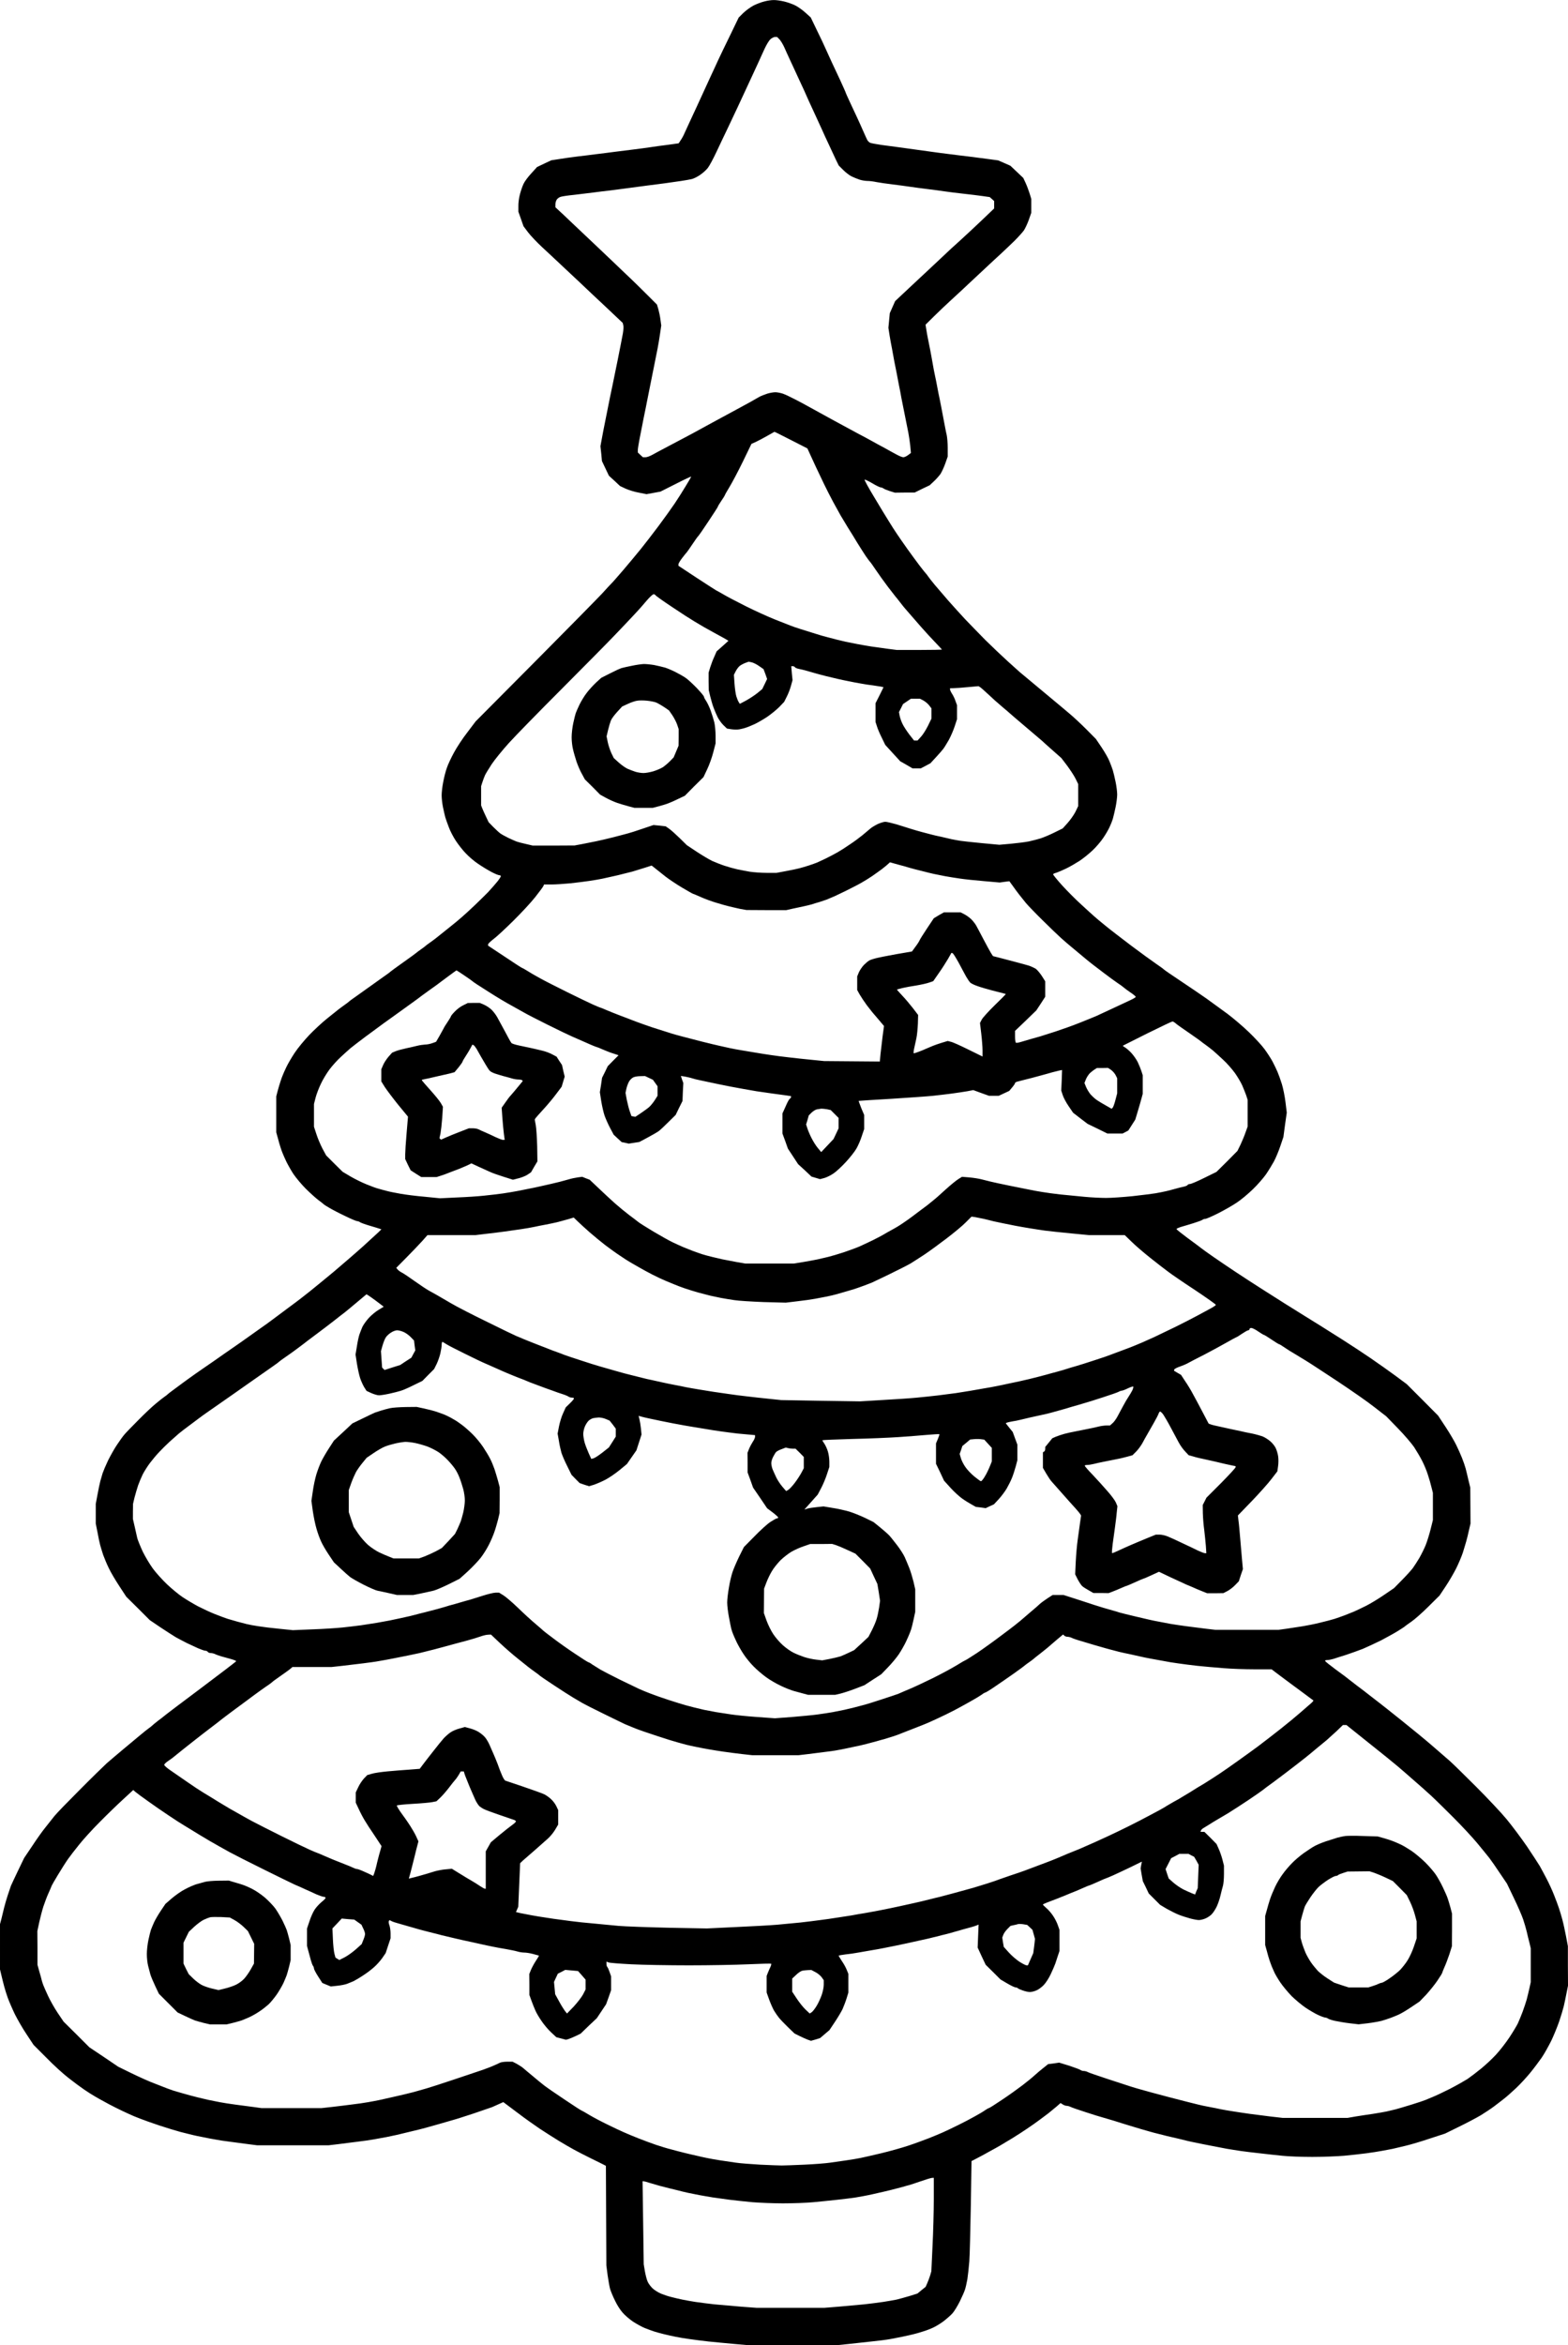 <?xml version="1.0" standalone="no"?>
<!DOCTYPE svg PUBLIC "-//W3C//DTD SVG 20010904//EN"
 "http://www.w3.org/TR/2001/REC-SVG-20010904/DTD/svg10.dtd">
<svg version="1.0" xmlns="http://www.w3.org/2000/svg"
 width="1350.901pt" height="2020.025pt" viewBox="0 0 1350.901 2020.025"
 preserveAspectRatio="xMidYMid meet">
<g transform="translate(-229.5,2279.848) scale(0.1,-0.1)"
fill="#000000" stroke="none">
<path d="M8960 22798 c-19 0 -55 -5 -80 -12 -25 -6 -67 -22 -93 -35 -26 -14
-66 -43 -88 -64 l-40 -40 -73 -151 c-41 -83 -87 -180 -104 -216 -16 -36 -44
-95 -61 -132 -17 -38 -45 -98 -62 -135 -17 -38 -45 -97 -61 -133 -17 -36 -43
-92 -58 -125 -15 -33 -36 -78 -46 -100 -9 -22 -25 -51 -35 -65 l-17 -26 -94
-13 c-51 -6 -120 -16 -153 -21 -33 -5 -100 -14 -150 -20 -49 -6 -121 -15 -160
-20 -38 -5 -106 -14 -150 -19 -44 -6 -120 -15 -170 -21 -49 -6 -119 -16 -155
-22 l-65 -10 -62 -29 -61 -29 -49 -54 c-28 -30 -58 -70 -67 -90 -10 -20 -24
-62 -32 -92 -8 -30 -14 -76 -13 -102 l0 -47 22 -62 22 -63 39 -52 c22 -29 76
-86 120 -127 45 -41 119 -111 166 -155 47 -44 119 -111 160 -150 41 -39 141
-134 223 -210 l147 -139 5 -21 c3 -12 1 -43 -4 -71 -5 -27 -25 -131 -45 -230
-20 -99 -40 -198 -45 -220 -5 -22 -14 -65 -20 -95 -6 -30 -18 -91 -27 -135 -9
-44 -20 -98 -24 -120 -5 -22 -13 -69 -20 -105 l-12 -65 7 -64 6 -64 30 -63 30
-63 48 -44 48 -45 49 -23 c27 -12 78 -28 114 -34 l65 -13 60 11 60 11 133 67
c72 37 132 65 132 62 0 -2 -21 -39 -47 -81 -25 -42 -68 -110 -95 -150 -27 -40
-90 -128 -140 -195 -50 -67 -119 -156 -152 -197 -33 -41 -101 -122 -150 -180
-50 -58 -97 -112 -106 -120 -8 -8 -42 -44 -74 -80 -33 -36 -292 -299 -576
-585 l-517 -520 -71 -94 c-40 -51 -92 -130 -116 -175 -24 -44 -52 -103 -61
-131 -10 -27 -24 -81 -31 -120 -8 -38 -14 -91 -14 -117 0 -25 5 -70 11 -100 6
-29 15 -69 20 -88 6 -19 20 -60 32 -90 11 -30 38 -82 60 -115 22 -33 60 -82
86 -108 25 -27 72 -67 105 -89 32 -22 83 -53 113 -69 30 -16 61 -29 69 -29 8
0 14 -4 14 -9 0 -4 -14 -26 -31 -47 -17 -21 -52 -61 -78 -89 -27 -27 -79 -79
-117 -115 -38 -36 -87 -81 -109 -100 -22 -20 -78 -66 -125 -103 -47 -38 -92
-74 -100 -80 -8 -7 -31 -23 -50 -37 -19 -13 -37 -27 -40 -30 -3 -3 -21 -17
-40 -30 -19 -13 -37 -27 -40 -30 -3 -3 -52 -39 -110 -80 -58 -41 -107 -77
-110 -80 -3 -4 -32 -25 -65 -48 -33 -23 -85 -60 -115 -82 -30 -22 -82 -59
-115 -82 -33 -23 -62 -44 -65 -48 -3 -3 -21 -17 -40 -30 -19 -14 -42 -30 -50
-37 -8 -6 -51 -41 -95 -76 -44 -35 -114 -100 -156 -144 -42 -44 -99 -113 -126
-154 -27 -41 -59 -96 -72 -124 -13 -27 -27 -59 -31 -70 -5 -11 -13 -33 -18
-50 -6 -16 -16 -52 -24 -80 l-13 -50 0 -155 0 -155 14 -50 c7 -27 17 -63 23
-80 5 -16 13 -39 18 -50 4 -11 18 -42 31 -70 13 -27 41 -77 62 -109 22 -32 69
-89 106 -126 36 -36 84 -79 106 -96 22 -16 42 -32 45 -35 3 -4 25 -19 50 -33
25 -15 86 -47 137 -71 51 -25 98 -45 106 -45 7 0 17 -4 22 -8 6 -5 44 -19 85
-31 41 -12 81 -24 88 -27 l13 -4 -23 -23 c-13 -12 -73 -67 -133 -122 -61 -55
-176 -154 -255 -221 -80 -66 -172 -142 -205 -168 -33 -26 -67 -53 -75 -59 -8
-7 -62 -47 -120 -90 -58 -43 -116 -87 -130 -97 -14 -11 -68 -50 -121 -87 -53
-37 -118 -84 -145 -103 -27 -19 -92 -64 -144 -100 -52 -37 -133 -93 -180 -125
-47 -32 -107 -75 -135 -95 -27 -20 -77 -56 -110 -81 -33 -24 -62 -46 -65 -50
-3 -3 -14 -12 -26 -20 -12 -8 -45 -34 -75 -59 -30 -24 -99 -89 -154 -145 -55
-55 -110 -112 -121 -126 -12 -14 -39 -52 -61 -85 -22 -32 -56 -93 -77 -135
-20 -42 -41 -92 -47 -110 -6 -19 -15 -50 -20 -69 -5 -19 -16 -71 -24 -115
l-15 -80 0 -85 0 -85 15 -75 c7 -41 18 -91 23 -110 5 -19 17 -57 26 -85 10
-27 31 -79 49 -115 17 -36 58 -105 91 -155 l59 -90 101 -100 101 -101 90 -61
c50 -33 110 -72 135 -87 25 -14 68 -36 95 -50 28 -13 71 -33 97 -45 26 -11 54
-21 62 -21 8 0 18 -4 21 -10 3 -5 15 -10 26 -10 10 0 27 -4 37 -9 9 -5 33 -13
52 -19 19 -5 56 -16 83 -23 26 -7 47 -16 47 -19 0 -3 -138 -108 -307 -235
-169 -126 -311 -234 -317 -240 -6 -5 -27 -22 -48 -37 -20 -15 -42 -34 -50 -41
-7 -7 -22 -19 -34 -27 -12 -8 -43 -34 -70 -56 -27 -23 -92 -77 -144 -120 -52
-43 -117 -99 -145 -123 -27 -25 -133 -128 -235 -231 -102 -102 -200 -203 -217
-225 -18 -22 -52 -65 -76 -96 -25 -30 -76 -102 -114 -160 l-70 -104 -53 -110
c-29 -60 -56 -119 -61 -130 -4 -11 -16 -47 -27 -80 -11 -33 -25 -82 -32 -110
-6 -27 -17 -70 -23 -95 l-12 -45 0 -195 0 -195 13 -55 c7 -30 18 -73 24 -95 6
-22 19 -65 30 -95 11 -30 38 -93 60 -139 23 -46 68 -125 102 -175 l60 -91 111
-111 c60 -62 145 -139 189 -173 43 -34 104 -79 136 -101 31 -21 73 -48 93 -59
20 -12 54 -31 75 -42 20 -12 66 -36 102 -54 36 -18 86 -42 111 -53 25 -12 70
-31 100 -42 30 -12 106 -39 169 -60 63 -21 144 -45 180 -55 36 -9 81 -20 100
-25 19 -5 62 -14 95 -20 33 -7 80 -16 105 -20 25 -5 81 -14 125 -19 44 -6 115
-15 158 -21 l78 -10 307 0 307 0 85 10 c47 6 121 15 165 21 44 5 107 14 140
20 33 6 83 15 110 20 28 6 68 14 90 19 22 5 87 21 145 35 58 13 152 39 210 56
58 17 119 34 135 39 17 4 93 29 170 54 77 26 149 51 160 55 11 5 37 17 58 26
l38 17 19 -14 c10 -7 60 -45 112 -84 51 -39 134 -98 183 -131 50 -33 124 -80
165 -105 41 -25 100 -59 131 -76 30 -17 98 -51 150 -77 52 -25 101 -50 109
-54 l15 -8 2 -429 2 -429 11 -85 c7 -47 16 -101 22 -120 6 -19 24 -63 41 -97
16 -35 45 -81 65 -103 19 -23 60 -58 91 -79 31 -20 76 -45 101 -55 25 -10 63
-24 85 -31 22 -7 60 -17 85 -23 25 -6 68 -16 95 -21 28 -6 82 -15 120 -20 39
-6 113 -15 165 -21 52 -5 151 -15 220 -21 l125 -11 379 0 378 0 107 11 c58 6
149 16 201 22 52 5 122 14 155 20 33 6 79 15 103 20 23 5 63 14 90 20 26 6 67
18 91 26 24 7 63 22 86 33 24 11 65 36 91 56 27 21 61 51 76 68 15 17 43 63
62 101 19 39 39 84 44 100 6 17 15 57 21 90 5 33 13 103 17 155 4 52 9 268 13
479 l6 385 50 26 c28 14 75 40 105 57 30 16 71 39 90 50 19 11 67 40 105 63
39 24 97 61 130 84 33 22 80 55 105 74 25 18 61 46 80 60 19 15 49 40 68 56
l34 30 19 -12 c10 -7 26 -12 34 -12 8 0 23 -4 33 -9 9 -5 69 -26 132 -46 63
-21 129 -41 145 -45 17 -5 59 -17 95 -28 36 -12 97 -30 135 -42 39 -12 85 -26
103 -31 17 -5 49 -14 70 -20 20 -6 54 -15 75 -20 20 -5 54 -13 75 -19 20 -5
60 -14 87 -20 28 -7 68 -16 90 -22 22 -5 58 -13 80 -17 22 -5 78 -16 125 -25
47 -9 108 -21 135 -26 28 -5 82 -13 120 -19 39 -5 113 -15 165 -20 52 -6 139
-16 192 -21 53 -6 170 -10 260 -10 90 0 213 5 273 10 61 6 146 15 190 21 44 6
105 15 135 21 30 5 73 14 95 18 22 5 72 17 110 26 39 9 131 36 205 61 l135 44
120 59 c66 32 151 77 188 99 37 23 89 57 115 77 26 19 65 50 87 67 22 17 69
59 104 92 35 33 89 92 120 130 32 39 76 98 99 131 23 34 59 99 82 145 22 46
53 122 69 169 16 47 33 105 39 130 6 25 16 74 23 110 l13 65 -1 170 0 170 -16
85 c-9 47 -23 112 -32 145 -9 33 -22 78 -30 100 -7 22 -26 72 -41 110 -15 39
-44 102 -64 140 -20 39 -47 88 -59 110 -13 22 -63 98 -111 170 -49 71 -128
177 -176 235 -48 58 -167 184 -263 280 -97 97 -198 196 -226 221 -27 24 -95
83 -150 130 -55 48 -172 144 -261 215 -88 71 -176 140 -194 154 -18 14 -56 43
-84 65 -28 22 -78 61 -111 85 -33 25 -65 50 -71 55 -6 6 -54 42 -107 80 -52
39 -96 73 -96 78 -1 4 9 7 21 7 12 0 35 5 52 10 17 6 65 21 107 34 41 14 107
37 145 52 37 16 109 49 159 74 49 26 115 62 145 81 30 19 57 36 60 40 3 3 27
20 54 39 27 18 93 76 146 129 l97 96 52 78 c29 43 69 112 91 155 21 42 47 104
58 137 10 33 24 78 30 100 6 22 17 65 23 95 l13 55 -1 155 -1 155 -16 65 c-8
36 -19 81 -24 100 -5 19 -19 60 -31 90 -12 30 -34 80 -49 110 -14 30 -55 100
-91 155 l-66 100 -135 136 -135 135 -101 75 c-56 41 -152 109 -215 152 -63 43
-168 112 -234 154 -66 42 -154 97 -195 123 -41 26 -106 66 -145 90 -38 24
-113 70 -165 103 -52 33 -142 90 -200 127 -58 37 -157 101 -220 143 -63 42
-151 101 -195 132 -44 30 -90 64 -103 74 -12 10 -65 49 -117 87 -51 38 -94 72
-94 76 -1 3 16 11 37 18 20 6 69 20 107 32 39 12 74 25 80 30 5 4 16 8 25 8 8
0 59 22 112 49 53 27 125 68 160 92 35 23 96 74 136 113 41 39 91 97 113 128
22 32 52 81 68 110 16 29 41 89 56 133 l27 80 14 105 15 105 -11 90 c-6 50
-20 119 -31 155 -11 36 -28 83 -37 104 -9 22 -28 61 -42 88 -14 27 -46 76 -70
109 -24 33 -85 99 -135 147 -50 48 -133 119 -185 158 -52 38 -133 97 -180 131
-47 33 -148 102 -225 153 -77 51 -142 96 -145 100 -3 4 -34 26 -69 50 -35 24
-130 93 -210 153 -80 61 -180 137 -221 171 -41 33 -85 70 -97 81 -13 11 -62
56 -110 100 -49 44 -124 120 -168 168 -44 49 -79 92 -77 95 1 4 13 10 27 13
13 4 50 20 82 35 32 15 85 46 118 67 33 22 84 63 113 91 30 28 71 76 91 106
21 30 45 72 55 94 10 21 23 53 28 70 5 17 16 63 24 101 8 39 14 88 14 110 0
22 -6 72 -14 110 -8 39 -19 84 -24 100 -5 17 -18 50 -28 75 -9 25 -40 78 -67
119 l-50 74 -81 82 c-45 45 -110 106 -146 136 -36 30 -67 56 -70 59 -3 3 -30
25 -60 50 -30 25 -57 47 -60 50 -3 3 -30 25 -60 50 -30 25 -57 47 -60 50 -3 3
-30 25 -60 50 -30 25 -57 47 -60 50 -3 3 -48 43 -100 90 -52 47 -139 130 -195
185 -55 56 -134 137 -175 180 -41 44 -106 116 -145 160 -38 45 -90 105 -115
134 -25 30 -51 63 -59 75 -8 12 -17 23 -20 26 -3 3 -27 32 -52 65 -25 33 -75
101 -110 150 -35 50 -76 108 -90 130 -15 22 -44 67 -64 100 -21 33 -78 127
-127 209 -49 81 -87 150 -84 153 2 3 32 -11 66 -31 33 -20 67 -36 74 -36 6 0
16 -4 22 -8 5 -5 29 -15 54 -23 l45 -14 85 1 85 0 65 32 65 31 35 33 c20 18
45 47 57 63 11 17 30 57 42 91 l21 60 0 73 c0 40 -4 91 -9 114 -6 23 -19 94
-31 157 -12 63 -25 133 -30 155 -5 22 -14 67 -20 100 -6 33 -15 78 -20 100 -5
22 -14 69 -20 105 -6 36 -16 88 -21 115 -6 28 -14 70 -19 95 -5 25 -12 62 -15
84 l-6 38 78 77 c43 42 105 101 138 131 33 30 130 120 215 200 85 80 182 170
215 200 33 30 87 82 121 115 33 33 70 74 81 90 11 17 30 57 42 91 l21 60 0 60
0 59 -14 46 c-8 25 -23 66 -34 90 l-21 45 -55 52 -56 53 -52 23 -53 23 -80 11
c-44 6 -120 16 -170 22 -49 6 -126 15 -170 21 -44 5 -109 14 -145 19 -36 5
-101 14 -145 20 -44 6 -109 15 -145 20 -36 5 -103 14 -150 20 -47 7 -91 15
-99 19 -8 4 -18 14 -23 22 -4 8 -20 41 -34 74 -14 33 -39 87 -54 120 -15 33
-44 95 -64 137 -20 43 -36 79 -36 82 0 2 -21 48 -46 103 -25 54 -58 125 -74
158 -15 33 -38 83 -50 110 -12 28 -46 100 -76 161 l-54 112 -44 40 c-24 22
-64 51 -88 63 -23 12 -68 28 -98 35 -30 7 -71 13 -90 12z m12 -318 l18 0 20
-20 c10 -10 29 -41 41 -67 11 -26 34 -75 49 -108 15 -33 46 -98 67 -145 22
-47 48 -103 58 -125 9 -22 28 -62 40 -90 13 -27 36 -79 53 -115 16 -36 42 -91
56 -122 14 -32 42 -93 62 -135 20 -43 47 -101 60 -129 l25 -51 39 -39 c21 -21
53 -46 72 -55 18 -9 49 -21 69 -28 19 -6 49 -11 66 -11 18 0 53 -4 80 -10 26
-5 89 -14 138 -20 50 -6 117 -15 150 -20 33 -5 101 -14 150 -20 50 -6 117 -15
150 -20 33 -5 105 -14 160 -20 55 -6 129 -15 164 -20 l63 -9 19 -17 19 -17 0
-32 0 -32 -93 -89 c-51 -49 -140 -132 -197 -184 -58 -52 -112 -102 -120 -110
-9 -8 -47 -44 -85 -80 -39 -36 -135 -126 -214 -200 l-144 -135 -23 -52 -23
-52 -6 -63 -6 -63 10 -65 c6 -36 15 -87 21 -115 5 -27 14 -77 20 -110 7 -33
16 -78 20 -100 4 -22 13 -67 19 -100 7 -33 17 -85 22 -115 6 -30 15 -73 19
-95 4 -22 13 -67 20 -100 7 -33 16 -80 21 -105 5 -25 12 -74 16 -109 l6 -64
-24 -18 c-13 -10 -32 -19 -41 -19 -10 0 -37 11 -60 24 -24 13 -69 37 -100 55
-32 17 -82 44 -110 60 -29 16 -84 46 -123 66 -38 21 -92 50 -120 65 -27 15
-75 41 -105 57 -30 17 -75 41 -100 55 -25 14 -70 39 -100 55 -30 17 -84 46
-120 64 -36 19 -81 40 -101 47 -19 6 -48 12 -64 12 -15 0 -46 -5 -69 -12 -22
-7 -56 -20 -73 -30 -18 -10 -50 -28 -70 -40 -21 -11 -60 -33 -88 -48 -27 -15
-81 -44 -120 -65 -38 -20 -92 -50 -120 -65 -27 -15 -76 -42 -108 -59 -32 -18
-97 -53 -145 -78 -48 -25 -118 -62 -157 -83 -38 -20 -87 -46 -108 -58 -21 -12
-48 -22 -60 -22 l-23 0 -22 20 -22 21 0 20 c0 11 7 55 15 97 8 42 20 102 26
132 6 30 14 73 19 95 5 22 13 65 19 95 6 30 18 91 27 135 9 44 20 98 24 120 5
22 13 67 20 100 7 33 16 80 21 105 5 25 14 79 20 120 l11 75 -7 50 c-3 27 -12
68 -18 90 l-12 40 -80 80 c-44 44 -129 128 -190 185 -60 58 -191 182 -290 276
-99 93 -210 199 -247 234 l-68 63 0 26 c0 14 6 33 13 42 7 9 21 19 32 22 11 4
63 12 115 17 52 6 127 15 165 20 39 5 108 14 155 19 47 6 119 16 160 21 41 6
109 14 150 20 41 5 111 14 155 20 44 6 107 15 140 20 33 5 74 12 90 16 17 4
49 20 72 36 23 16 54 43 67 61 14 18 48 82 76 142 29 61 71 151 95 200 24 50
62 131 85 180 23 50 55 118 71 153 16 34 42 90 58 125 16 34 40 87 54 117 13
30 37 81 51 112 15 32 36 67 48 78 12 11 30 20 40 20z m-5 -3401 c1 1 65 -31
143 -71 l141 -72 21 -46 c11 -25 35 -76 53 -115 18 -38 49 -104 69 -145 20
-41 55 -111 79 -155 24 -44 53 -96 64 -116 12 -20 40 -66 62 -103 23 -36 60
-96 82 -133 23 -38 56 -88 72 -113 17 -25 34 -47 37 -50 4 -3 26 -34 50 -70
24 -36 71 -101 104 -145 34 -44 63 -82 66 -85 3 -3 21 -25 40 -50 19 -25 37
-47 40 -50 3 -3 20 -23 39 -45 19 -22 64 -74 100 -115 36 -41 92 -102 123
-134 32 -33 58 -61 58 -63 0 -1 -88 -3 -195 -3 l-194 0 -78 10 c-43 6 -107 15
-143 20 -36 6 -90 15 -120 21 -30 6 -75 15 -100 20 -25 6 -61 14 -80 19 -19 5
-55 14 -80 21 -25 6 -70 19 -100 29 -30 9 -86 27 -125 39 -38 12 -79 26 -90
31 -11 4 -69 27 -130 51 -60 24 -175 76 -255 116 -80 40 -165 85 -190 100 -25
14 -55 32 -68 38 -12 7 -89 57 -172 111 l-150 99 0 13 c0 7 15 32 33 55 17 23
35 44 38 47 3 3 25 34 49 70 24 36 46 67 50 70 4 3 44 60 88 127 45 67 82 125
82 128 0 4 14 26 30 50 17 24 30 46 30 48 0 3 18 35 40 71 22 36 74 134 115
218 l74 153 38 17 c21 10 65 33 98 52 33 19 61 35 62 35z m-1041 -1399 c7 0
14 -4 16 -8 2 -5 65 -50 142 -101 76 -51 161 -106 190 -123 28 -17 67 -40 86
-51 19 -11 60 -33 90 -50 30 -16 64 -35 75 -41 11 -6 26 -15 33 -19 l13 -8
-51 -46 -51 -45 -20 -46 c-12 -25 -27 -66 -35 -91 l-14 -46 0 -75 1 -75 13
-55 c8 -30 17 -64 21 -75 4 -11 10 -29 15 -40 4 -11 15 -37 25 -58 9 -21 31
-52 49 -71 l34 -33 37 -6 c20 -3 51 -4 69 -1 17 3 45 10 61 16 17 5 50 20 75
31 25 12 72 39 105 61 32 22 79 60 103 84 l43 45 23 46 c13 25 29 67 36 94
l13 47 -6 60 -5 60 13 0 c8 0 16 -4 19 -9 3 -5 18 -11 33 -14 16 -3 45 -10 66
-16 20 -6 52 -15 70 -20 17 -5 61 -17 97 -26 36 -9 83 -20 105 -25 22 -5 63
-14 90 -19 28 -6 75 -15 105 -20 30 -6 78 -13 105 -16 28 -4 59 -9 71 -11 l21
-5 -34 -69 -35 -69 0 -81 0 -80 12 -37 c6 -21 25 -66 42 -99 l30 -62 64 -70
65 -71 53 -30 53 -31 36 0 35 0 42 22 41 22 47 51 c26 28 54 60 63 72 9 11 30
46 48 77 17 31 40 84 51 118 l20 61 0 61 0 61 -13 35 c-6 20 -20 48 -30 63 -9
14 -17 31 -17 37 l0 10 33 1 c17 0 73 4 122 9 l90 8 12 -7 c6 -3 38 -31 70
-61 32 -31 87 -80 123 -110 36 -30 67 -57 70 -60 3 -3 62 -54 132 -113 69 -58
132 -112 140 -119 7 -7 48 -44 90 -81 l77 -68 51 -67 c27 -37 60 -87 72 -112
l22 -45 0 -95 0 -95 -23 -48 c-13 -26 -43 -69 -67 -96 l-43 -48 -73 -36 c-40
-20 -93 -42 -118 -50 -25 -8 -70 -19 -100 -26 -30 -6 -100 -15 -155 -20 l-100
-9 -150 14 c-83 8 -166 17 -185 20 -19 3 -54 9 -77 14 -24 6 -64 15 -90 21
-27 5 -64 14 -83 19 -19 5 -55 14 -80 21 -25 6 -70 20 -100 29 -30 10 -87 27
-125 39 -39 11 -81 21 -93 21 -12 0 -42 -9 -66 -20 -24 -12 -52 -29 -62 -38
-10 -9 -41 -35 -69 -58 -27 -22 -77 -59 -111 -81 -33 -23 -80 -53 -105 -67
-24 -14 -69 -37 -99 -52 -30 -14 -64 -30 -75 -35 -11 -4 -42 -16 -70 -25 -27
-9 -66 -20 -85 -25 -19 -5 -71 -16 -115 -24 l-80 -15 -86 0 c-47 0 -112 5
-145 10 -32 6 -81 15 -109 21 -27 6 -77 20 -110 31 -33 11 -80 30 -105 41 -25
12 -84 47 -131 78 l-86 57 -62 61 c-34 33 -75 70 -91 81 l-30 21 -53 6 -52 5
-95 -32 c-52 -18 -108 -36 -125 -40 -16 -5 -73 -19 -125 -33 -52 -13 -120 -29
-150 -35 -30 -6 -84 -17 -120 -24 l-65 -12 -180 -1 -180 0 -60 14 c-33 7 -69
17 -80 21 -11 4 -42 18 -70 31 -27 13 -59 31 -70 39 -11 8 -38 33 -60 55 l-40
41 -21 44 c-12 25 -27 58 -33 73 l-11 28 0 83 0 83 11 34 c6 19 16 45 22 59 6
14 33 57 58 96 26 39 92 120 146 180 54 60 260 271 458 469 198 199 403 406
455 461 52 54 127 133 165 174 39 41 90 99 114 128 24 28 50 52 57 52z m844
-586 c14 -3 43 -17 64 -32 l39 -27 16 -42 15 -43 -21 -44 -21 -43 -44 -36
c-24 -19 -67 -47 -96 -63 l-53 -28 -9 14 c-6 8 -15 31 -21 50 -6 19 -13 69
-16 111 l-5 75 15 30 c8 16 23 36 33 45 11 9 33 21 49 27 l30 11 25 -5z m1412
-314 l39 0 29 -15 c15 -8 38 -27 49 -41 l21 -27 0 -44 0 -44 -30 -62 c-17 -34
-44 -77 -60 -94 l-30 -33 -15 0 -15 0 -40 51 c-22 29 -50 71 -61 95 -11 24
-22 56 -24 72 l-5 27 18 35 17 34 34 23 34 23 39 0z m-198 -1415 c11 -3 39
-11 61 -17 22 -5 51 -14 65 -18 14 -4 44 -13 68 -19 23 -6 59 -15 80 -20 20
-6 57 -14 82 -20 25 -5 70 -14 100 -20 30 -5 87 -15 125 -20 39 -6 132 -16
207 -22 l136 -12 42 6 41 5 30 -41 c16 -23 42 -58 57 -77 15 -19 40 -50 56
-70 16 -19 79 -85 140 -145 61 -61 134 -130 161 -155 28 -25 64 -56 81 -70 16
-14 54 -45 84 -70 30 -25 57 -47 60 -50 3 -3 23 -19 45 -36 22 -17 69 -53 105
-80 36 -28 88 -65 115 -84 28 -18 52 -37 55 -40 3 -3 26 -21 53 -39 26 -17 47
-35 47 -39 0 -4 -22 -17 -48 -29 -26 -12 -94 -44 -152 -71 -58 -27 -121 -56
-140 -65 -19 -8 -82 -34 -140 -57 -57 -23 -152 -57 -210 -76 -58 -19 -118 -38
-135 -43 -16 -4 -50 -14 -75 -21 -25 -7 -63 -19 -85 -25 -22 -7 -43 -11 -47
-8 -5 2 -8 26 -8 53 l0 49 92 88 91 88 39 59 38 59 0 67 0 66 -29 46 c-17 26
-41 54 -54 63 -14 8 -40 20 -58 26 -19 6 -68 19 -109 30 -41 11 -103 27 -137
36 l-63 16 -17 26 c-9 14 -38 68 -65 119 -27 51 -54 103 -61 115 -6 12 -23 35
-37 50 -14 16 -42 37 -62 48 l-37 19 -72 0 -72 0 -44 -25 -43 -26 -58 -87
c-32 -48 -61 -94 -64 -102 -3 -8 -19 -34 -36 -56 l-30 -41 -69 -12 c-37 -6
-93 -16 -123 -22 -30 -5 -77 -15 -105 -21 -27 -6 -59 -16 -70 -22 -11 -6 -32
-24 -48 -40 -15 -16 -35 -45 -43 -64 l-14 -34 0 -59 0 -58 21 -38 c12 -21 40
-63 62 -93 23 -30 44 -57 47 -60 3 -3 27 -31 53 -62 l48 -57 -12 -88 c-6 -48
-14 -117 -18 -153 l-6 -65 -240 2 -240 2 -110 11 c-60 6 -148 15 -195 21 -47
5 -116 14 -155 20 -38 6 -96 14 -127 20 -32 5 -86 14 -120 20 -35 6 -81 14
-103 19 -22 5 -62 14 -90 20 -27 6 -95 22 -150 36 -55 14 -131 34 -170 44 -38
10 -90 24 -115 33 -25 8 -67 21 -95 30 -27 8 -84 27 -125 42 -41 15 -84 30
-95 35 -11 4 -58 23 -105 40 -47 18 -104 41 -127 51 -24 11 -45 19 -48 19 -2
0 -30 12 -62 26 -32 14 -130 62 -218 105 -88 44 -194 97 -235 120 -41 22 -92
52 -112 65 -21 13 -40 24 -43 24 -3 0 -70 43 -150 97 l-145 96 0 11 c0 6 22
27 47 46 26 19 101 89 168 155 67 66 153 158 190 205 37 47 70 91 72 98 l5 12
65 0 c35 0 108 5 161 10 53 6 129 15 167 21 39 6 88 14 110 19 22 5 63 14 90
20 28 6 67 15 88 21 20 5 56 14 80 20 23 7 70 21 104 32 l62 20 33 -26 c18
-15 58 -46 88 -70 30 -23 94 -66 143 -95 48 -28 89 -52 92 -52 2 0 33 -13 67
-28 35 -16 95 -38 133 -49 39 -12 88 -26 110 -31 22 -6 65 -15 95 -22 l56 -10
171 -1 172 0 48 11 c26 6 71 15 98 21 28 6 61 14 75 18 14 5 43 14 65 20 22 7
49 16 60 20 11 5 31 13 45 19 14 5 68 31 120 56 52 26 115 58 140 73 25 14 65
39 90 56 25 17 63 45 85 61 22 17 46 37 53 44 l14 13 22 -6z m518 -777 c6 -2
29 -40 53 -83 23 -44 52 -97 64 -119 12 -21 28 -44 35 -51 7 -7 35 -21 62 -30
27 -10 83 -26 124 -37 41 -11 85 -22 98 -25 12 -3 22 -6 22 -8 0 -1 -43 -45
-96 -96 -53 -52 -103 -107 -111 -123 l-15 -29 11 -93 c6 -51 11 -116 11 -144
l0 -52 -8 4 c-4 2 -59 29 -122 60 -63 31 -127 60 -143 63 l-27 7 -53 -16 c-28
-9 -61 -20 -72 -25 -11 -4 -52 -22 -92 -39 -39 -16 -74 -28 -76 -26 -2 3 -1
21 4 42 4 20 13 60 19 87 6 28 11 84 13 126 l2 75 -45 59 c-25 32 -66 81 -92
108 -26 28 -47 51 -45 52 1 1 22 7 47 13 25 6 79 16 120 22 41 7 91 18 110 25
l35 12 48 69 c27 38 62 93 79 122 l30 53 10 -3z m-4274 -148 c2 0 31 -19 65
-42 34 -23 64 -44 67 -47 3 -3 23 -18 45 -32 22 -14 67 -43 100 -64 32 -21 82
-51 110 -68 27 -16 75 -44 105 -60 30 -17 73 -41 95 -53 22 -13 112 -59 200
-103 88 -44 183 -89 210 -101 28 -12 64 -28 80 -35 17 -7 51 -22 77 -34 26
-11 50 -21 53 -21 3 0 24 -8 48 -19 23 -10 56 -23 72 -29 17 -6 39 -13 49 -16
l20 -7 -47 -47 -46 -47 -24 -50 -25 -50 -9 -62 -10 -62 12 -78 c7 -43 20 -99
29 -125 9 -25 30 -73 47 -105 l31 -58 34 -32 35 -32 30 -6 31 -7 45 7 46 7 73
39 c40 21 84 47 96 56 13 10 50 45 83 78 l61 60 29 60 30 60 3 77 4 78 -11 30
-10 31 37 -6 c20 -4 48 -10 62 -15 14 -5 41 -11 60 -15 19 -4 53 -11 75 -16
22 -5 65 -14 95 -20 30 -6 75 -15 100 -20 25 -5 71 -13 103 -19 31 -5 85 -15
120 -21 34 -5 94 -14 132 -19 39 -5 91 -12 118 -16 l47 -7 0 -8 c0 -4 -4 -11
-10 -14 -5 -3 -17 -23 -26 -43 -9 -20 -21 -48 -27 -60 l-11 -24 0 -86 0 -87
24 -65 23 -65 44 -67 44 -67 58 -53 57 -54 37 -11 37 -11 38 10 c20 6 55 23
78 39 23 15 71 60 107 99 36 39 78 92 92 118 14 25 35 73 45 106 l20 59 0 61
0 61 -25 59 c-13 33 -23 61 -22 62 1 1 128 9 282 18 154 10 316 21 360 26 44
5 116 13 160 19 44 6 104 15 133 20 l52 10 68 -25 67 -24 43 0 42 0 45 21 45
21 25 30 c14 16 25 33 25 38 0 4 12 11 28 14 15 4 43 11 62 16 19 4 71 18 115
30 44 12 96 26 115 32 19 5 46 12 60 15 l25 5 -3 -89 -4 -88 13 -40 c7 -22 30
-65 51 -95 l38 -56 62 -48 63 -48 85 -41 85 -42 66 0 66 0 25 13 24 13 30 47
30 47 21 70 c12 39 26 89 32 111 l11 41 0 80 0 80 -11 34 c-6 19 -20 54 -32
79 -12 24 -38 61 -57 81 -19 20 -44 41 -55 47 -11 6 -18 12 -15 14 3 2 98 49
211 106 113 56 210 102 215 102 6 0 19 -8 30 -18 10 -9 62 -46 114 -81 52 -36
97 -68 100 -71 3 -3 21 -17 40 -30 19 -14 48 -36 65 -50 16 -14 56 -50 88 -80
33 -30 78 -82 102 -115 23 -33 51 -80 62 -105 11 -25 26 -63 34 -85 l13 -40 0
-115 0 -115 -18 -50 c-9 -27 -29 -75 -43 -105 l-27 -55 -90 -91 -91 -90 -106
-52 c-58 -29 -113 -52 -122 -52 -9 0 -18 -4 -21 -9 -3 -5 -18 -11 -33 -14 -16
-3 -46 -11 -68 -17 -22 -6 -58 -16 -80 -21 -22 -5 -65 -14 -95 -19 -30 -5
-120 -16 -200 -25 -80 -8 -181 -15 -225 -15 -44 0 -129 4 -190 10 -60 6 -153
15 -205 20 -52 6 -122 15 -155 21 -33 5 -82 14 -110 20 -27 5 -106 21 -175 35
-69 14 -142 30 -162 35 -21 5 -57 14 -80 20 -24 6 -70 13 -104 16 l-61 5 -32
-20 c-18 -11 -68 -52 -111 -91 -43 -40 -91 -82 -107 -94 -15 -12 -30 -24 -33
-27 -3 -3 -34 -27 -70 -53 -36 -27 -72 -54 -81 -61 -9 -7 -42 -31 -75 -53 -32
-22 -66 -42 -74 -46 -8 -4 -37 -20 -65 -36 -27 -17 -81 -46 -120 -65 -38 -18
-90 -43 -115 -54 -25 -11 -85 -33 -135 -50 -49 -16 -110 -34 -135 -40 -25 -6
-65 -15 -90 -21 -25 -5 -81 -16 -125 -23 l-80 -13 -210 0 -210 0 -75 13 c-41
8 -95 18 -120 23 -25 6 -65 15 -90 21 -25 6 -63 16 -85 23 -22 7 -60 21 -85
30 -25 10 -61 24 -80 32 -19 8 -60 27 -90 41 -30 14 -104 56 -165 92 -60 36
-119 73 -130 82 -11 9 -47 37 -80 61 -33 25 -89 71 -125 103 -36 32 -99 91
-140 130 l-75 71 -32 12 -32 13 -38 -5 c-21 -3 -56 -10 -78 -17 -22 -6 -57
-16 -77 -21 -21 -5 -55 -13 -75 -18 -21 -5 -63 -14 -93 -21 -30 -7 -73 -16
-95 -20 -22 -5 -67 -13 -100 -20 -33 -6 -89 -16 -125 -21 -36 -5 -108 -14
-160 -19 -52 -6 -160 -13 -239 -16 l-145 -7 -130 13 c-72 6 -167 18 -211 26
-44 8 -97 18 -117 24 -21 5 -53 14 -70 19 -18 4 -64 21 -103 37 -38 15 -101
46 -139 68 l-69 41 -71 70 -71 71 -32 59 c-17 33 -41 89 -52 124 l-21 64 0 98
0 98 14 55 c8 31 29 85 46 120 16 35 50 91 74 123 24 32 68 81 98 108 30 28
67 61 83 75 17 14 73 57 125 96 52 39 123 90 156 115 34 24 90 64 124 89 35
25 93 67 129 93 36 26 73 53 81 60 9 7 38 28 65 47 27 18 89 64 139 102 50 37
92 68 94 68z m5565 -841 l48 1 25 -16 c14 -10 32 -30 40 -45 l14 -28 0 -65 0
-65 -15 -57 c-8 -32 -19 -62 -24 -67 l-9 -9 -47 27 c-26 14 -62 36 -80 48 -18
12 -43 36 -57 52 -13 17 -30 45 -37 63 l-13 32 13 33 c7 17 23 41 34 52 12 11
30 25 41 32 l19 12 48 0z m-3980 -70 l39 1 34 -16 34 -16 20 -28 20 -28 0 -41
0 -41 -24 -38 c-13 -20 -34 -46 -47 -58 -13 -12 -46 -35 -72 -53 l-48 -32 -17
3 -17 3 -14 40 c-8 22 -19 67 -26 100 l-11 60 8 38 c5 21 16 50 25 64 9 14 26
29 37 33 12 5 38 9 59 9z m1558 -280 c9 0 31 -2 49 -5 l32 -7 34 -34 34 -34 0
-44 0 -45 -22 -47 -22 -46 -53 -56 -53 -56 -29 35 c-16 19 -40 57 -54 85 -14
27 -30 65 -36 84 l-11 34 12 39 11 39 24 24 c14 13 34 26 46 28 12 2 29 5 38
6z m1324 -934 c17 -3 50 -10 75 -15 25 -6 63 -15 85 -21 22 -5 60 -13 85 -18
25 -5 72 -14 105 -21 33 -6 87 -16 120 -21 33 -6 92 -14 130 -20 39 -5 140
-16 225 -24 l155 -15 155 0 155 0 60 -58 c33 -33 105 -94 160 -138 55 -44 125
-98 155 -120 30 -23 135 -95 233 -159 97 -65 177 -121 177 -126 0 -4 -21 -18
-47 -32 -27 -14 -77 -41 -113 -61 -36 -20 -119 -62 -185 -95 -66 -32 -149 -72
-185 -89 -36 -16 -83 -37 -105 -47 -22 -9 -50 -21 -62 -26 -13 -5 -33 -13 -45
-18 -13 -5 -50 -19 -83 -31 -33 -12 -69 -26 -80 -30 -11 -5 -74 -27 -140 -48
-66 -22 -140 -45 -165 -52 -25 -7 -56 -16 -70 -21 -14 -5 -52 -16 -85 -25 -33
-9 -76 -20 -95 -26 -19 -5 -52 -14 -72 -19 -21 -5 -57 -14 -80 -20 -24 -5 -61
-14 -83 -19 -22 -5 -65 -14 -95 -20 -30 -7 -75 -16 -100 -21 -25 -5 -72 -14
-105 -19 -33 -6 -87 -15 -120 -21 -33 -5 -89 -14 -125 -20 -36 -5 -105 -14
-155 -20 -49 -6 -130 -14 -180 -19 -49 -5 -180 -14 -290 -20 l-200 -12 -340 5
-340 6 -105 11 c-58 6 -143 15 -190 21 -47 5 -116 14 -155 20 -38 5 -98 14
-132 19 -35 6 -93 15 -130 21 -38 6 -86 15 -108 19 -22 5 -67 14 -100 20 -33
6 -79 16 -102 21 -24 5 -64 14 -90 20 -27 5 -64 14 -83 19 -19 5 -55 14 -80
20 -25 6 -58 15 -75 19 -16 5 -50 14 -75 21 -25 7 -56 16 -70 20 -14 4 -45 13
-70 20 -25 7 -99 30 -165 52 -66 21 -129 43 -140 47 -11 5 -36 14 -55 21 -19
7 -44 16 -55 20 -11 5 -63 25 -115 45 -52 20 -111 44 -130 52 -19 8 -44 19
-55 23 -11 4 -123 58 -248 120 -126 61 -268 134 -315 162 -48 28 -103 60 -122
71 -19 11 -51 29 -70 39 -20 11 -73 46 -119 79 -46 33 -95 66 -110 74 -15 7
-33 20 -40 28 l-12 15 88 89 c48 49 109 112 135 141 l46 52 207 0 208 0 91 11
c50 5 123 15 161 20 39 5 102 15 140 20 39 6 88 14 110 19 22 5 67 14 100 20
33 6 78 16 100 21 22 6 54 14 70 19 17 4 40 11 52 15 l21 6 34 -33 c18 -18 65
-60 103 -94 39 -34 99 -83 135 -111 36 -27 92 -68 126 -90 33 -23 77 -51 97
-62 20 -12 54 -31 75 -43 20 -12 69 -38 107 -58 39 -20 90 -44 115 -54 25 -10
59 -24 75 -31 17 -7 57 -23 90 -34 33 -11 87 -28 120 -37 33 -9 78 -20 100
-26 22 -5 63 -13 90 -19 28 -5 79 -14 115 -19 36 -6 151 -13 255 -17 l190 -5
100 12 c55 6 123 16 150 21 28 5 75 14 105 20 30 6 66 15 80 19 14 4 45 13 70
20 25 7 63 19 85 25 22 7 60 21 85 30 25 9 54 21 65 25 11 5 81 38 155 74 74
36 155 77 179 91 24 15 78 49 120 77 42 28 128 91 191 139 63 48 138 110 165
138 l50 50 30 -4z m-5232 -671 c7 -4 37 -25 67 -47 30 -23 59 -44 63 -48 l8
-6 -43 -26 c-24 -14 -62 -45 -85 -70 -22 -24 -47 -59 -56 -78 -8 -19 -19 -47
-25 -64 -6 -16 -16 -62 -22 -102 l-12 -72 12 -78 c7 -43 19 -98 27 -123 8 -25
24 -60 35 -79 l21 -33 41 -19 c23 -10 52 -19 66 -19 14 0 54 6 90 14 36 8 80
19 98 25 19 5 68 27 110 48 l76 37 50 51 51 51 22 44 c12 25 26 66 32 92 6 26
11 58 11 72 0 14 3 26 6 26 3 0 18 -8 32 -18 15 -10 88 -48 162 -84 74 -37
156 -76 183 -87 26 -12 68 -30 95 -42 26 -12 63 -28 82 -36 19 -8 45 -19 58
-24 12 -5 32 -13 45 -18 12 -4 33 -13 47 -18 14 -6 36 -15 50 -21 14 -5 51
-19 83 -31 31 -12 81 -30 110 -40 28 -11 70 -25 92 -32 22 -7 44 -17 49 -21 6
-4 18 -8 28 -8 10 0 18 -3 18 -7 0 -5 -16 -24 -36 -43 l-35 -34 -23 -51 c-13
-27 -28 -78 -35 -112 l-12 -63 11 -62 c5 -35 16 -81 22 -103 7 -22 29 -74 50
-115 l37 -75 35 -36 35 -35 40 -14 41 -13 43 13 c23 8 68 27 100 44 32 17 86
54 120 82 l63 52 41 59 41 59 22 68 22 68 -5 51 c-3 29 -9 65 -13 81 l-7 29
29 -8 c16 -4 47 -12 69 -16 22 -5 65 -14 95 -20 30 -6 75 -15 100 -20 25 -5
71 -13 103 -19 31 -5 85 -15 120 -20 34 -6 91 -15 127 -21 36 -6 97 -14 135
-19 39 -6 105 -13 148 -16 l77 -7 0 -14 c0 -8 -8 -27 -18 -41 -10 -15 -25 -43
-33 -62 l-14 -35 1 -85 0 -85 24 -65 23 -65 61 -89 60 -89 48 -36 c26 -20 47
-39 47 -43 1 -5 -4 -8 -10 -8 -6 0 -31 -14 -57 -31 -26 -17 -88 -73 -137 -124
l-91 -92 -42 -84 c-22 -46 -48 -106 -57 -134 -9 -27 -23 -85 -30 -130 -8 -44
-15 -102 -15 -130 0 -27 7 -84 15 -125 7 -41 17 -86 20 -100 4 -14 10 -34 15
-45 4 -11 18 -42 31 -70 13 -27 40 -75 61 -106 20 -31 59 -78 85 -104 26 -27
74 -68 107 -92 32 -24 91 -58 130 -76 39 -19 89 -38 111 -44 22 -6 59 -16 81
-22 l41 -11 117 0 116 0 47 11 c27 7 83 25 127 42 l78 30 72 47 73 47 57 59
c32 33 75 84 95 114 20 30 47 78 60 105 13 28 27 59 31 70 5 11 11 29 15 40 4
11 13 49 21 85 l14 65 0 97 0 97 -15 66 c-9 36 -25 89 -36 117 -11 28 -29 70
-39 93 -10 23 -39 68 -64 101 -25 32 -55 71 -68 85 -13 14 -49 46 -80 71 l-57
46 -73 36 c-40 19 -102 44 -138 55 -36 10 -100 25 -142 31 l-78 13 -57 -6
c-32 -3 -69 -9 -83 -13 l-25 -8 58 65 57 64 29 55 c16 30 39 84 50 119 l21 64
0 45 c0 25 -5 63 -12 86 -6 22 -20 53 -30 68 -10 14 -18 28 -18 31 0 2 116 7
258 11 141 3 320 11 397 16 77 5 187 14 245 19 58 5 106 8 108 6 2 -1 -4 -20
-13 -41 l-16 -38 0 -88 0 -88 35 -72 34 -73 57 -63 c31 -34 76 -75 99 -91 22
-16 58 -38 79 -50 l39 -22 42 -5 43 -6 36 17 35 16 41 44 c22 24 53 65 69 92
15 26 36 68 46 93 10 25 24 69 32 98 l14 53 0 67 0 67 -20 54 -20 55 -30 37
-30 38 8 5 c4 2 25 7 47 11 22 3 56 10 75 15 19 5 55 13 80 19 25 5 70 15 100
22 30 6 66 15 80 19 14 4 43 12 65 18 22 6 72 20 110 32 39 11 88 25 110 32
22 6 94 28 160 50 66 21 128 43 137 48 10 6 23 10 28 10 6 0 30 9 52 20 23 11
44 18 46 15 3 -3 -1 -17 -8 -33 -8 -15 -22 -39 -32 -54 -10 -14 -31 -50 -47
-80 -15 -29 -38 -71 -50 -93 -12 -22 -31 -48 -43 -57 l-20 -18 -30 0 c-17 0
-47 -4 -67 -9 -20 -5 -58 -14 -86 -19 -27 -6 -77 -15 -110 -22 -33 -6 -78 -16
-100 -22 -22 -6 -54 -17 -72 -24 l-32 -14 -30 -37 -31 -38 0 -17 c0 -9 -4 -20
-10 -23 l-10 -6 0 -67 0 -67 29 -50 c16 -27 37 -59 48 -70 10 -12 52 -59 93
-105 41 -47 91 -102 110 -123 19 -21 38 -44 42 -51 l7 -12 -10 -69 c-5 -39
-14 -104 -20 -145 -6 -41 -13 -124 -16 -183 l-5 -109 22 -44 c13 -24 30 -50
39 -58 9 -8 34 -24 56 -36 l40 -23 65 0 66 -1 34 13 c19 7 54 22 77 32 24 11
45 19 48 19 2 0 34 14 70 30 36 17 68 30 70 30 2 0 34 13 70 30 l65 30 107
-51 c60 -27 117 -54 128 -59 11 -4 36 -15 55 -23 19 -9 55 -24 80 -34 l45 -18
70 0 70 1 35 18 c19 10 49 33 66 51 l32 33 17 53 18 52 -7 76 c-4 42 -11 126
-16 186 -5 61 -11 130 -15 155 l-5 45 121 125 c66 69 142 154 169 190 l50 65
6 43 c4 24 4 62 1 85 -3 23 -13 56 -22 74 -9 18 -29 43 -46 57 -16 14 -44 32
-62 40 -18 7 -59 19 -92 26 -33 6 -80 16 -105 22 -25 5 -63 13 -85 18 -22 5
-65 14 -95 21 -30 6 -63 14 -73 18 l-19 7 -52 99 c-29 55 -66 125 -83 155 -16
31 -46 81 -67 111 l-36 55 -31 18 -30 18 3 10 c2 6 23 17 47 25 23 8 57 22 74
32 18 10 79 42 137 71 58 30 142 76 188 102 46 26 86 48 88 48 3 0 25 13 49
30 24 16 48 30 54 30 6 0 11 5 11 10 0 6 7 10 16 10 8 0 35 -13 59 -30 24 -16
46 -30 50 -30 3 0 33 -18 65 -40 32 -22 62 -40 65 -40 4 0 25 -13 48 -29 23
-16 60 -39 83 -52 22 -13 66 -40 97 -59 32 -19 155 -100 275 -179 119 -79 263
-179 318 -223 l102 -79 99 -102 c55 -56 118 -130 141 -163 22 -34 54 -88 70
-120 17 -33 39 -86 49 -119 11 -33 25 -81 31 -108 l12 -47 0 -118 0 -117 -20
-80 c-11 -44 -30 -105 -42 -135 -12 -30 -37 -80 -54 -110 -18 -30 -44 -71 -58
-90 -15 -19 -57 -66 -94 -103 l-67 -68 -85 -58 c-47 -32 -117 -75 -155 -94
-39 -19 -86 -42 -105 -50 -19 -8 -55 -22 -80 -32 -25 -9 -63 -23 -85 -30 -22
-7 -78 -22 -125 -33 -47 -12 -114 -25 -150 -31 -36 -6 -97 -15 -137 -21 l-72
-10 -273 0 -273 0 -85 10 c-47 6 -121 15 -165 21 -44 6 -105 15 -135 20 -30 6
-80 15 -110 21 -30 5 -111 23 -180 40 -69 16 -136 33 -150 37 -14 5 -41 13
-60 18 -19 6 -55 16 -80 23 -25 7 -112 35 -193 62 l-149 48 -47 0 -47 0 -45
-29 c-24 -16 -53 -37 -64 -47 -11 -11 -49 -44 -85 -74 -35 -30 -73 -63 -85
-73 -11 -10 -78 -63 -150 -116 -71 -54 -171 -126 -222 -160 -51 -33 -94 -61
-97 -61 -2 0 -40 -21 -83 -48 -43 -26 -134 -75 -203 -109 -69 -33 -143 -69
-165 -78 -22 -10 -56 -24 -75 -32 -19 -8 -44 -19 -55 -24 -11 -4 -74 -26 -140
-47 -66 -22 -140 -45 -165 -51 -25 -7 -61 -16 -80 -21 -19 -5 -55 -13 -80 -19
-25 -5 -70 -14 -100 -20 -30 -5 -89 -15 -130 -20 -41 -6 -141 -15 -222 -22
l-147 -11 -153 11 c-84 6 -184 16 -223 22 -38 6 -97 15 -130 20 -33 6 -80 15
-105 20 -25 6 -61 14 -80 19 -19 5 -55 14 -80 21 -25 7 -90 27 -145 45 -55 18
-124 42 -154 54 -30 11 -75 30 -100 41 -25 12 -100 48 -166 80 -66 33 -140 71
-165 85 -25 15 -57 35 -72 45 -14 11 -29 19 -32 19 -4 0 -55 32 -114 72 -59
39 -143 98 -187 132 -44 33 -82 62 -85 65 -3 3 -34 31 -70 61 -36 30 -105 93
-153 140 -49 47 -105 95 -125 107 l-37 23 -30 0 c-17 0 -66 -12 -110 -26 -44
-14 -95 -30 -112 -35 -18 -5 -49 -13 -68 -19 -19 -5 -52 -15 -72 -21 -21 -5
-53 -14 -70 -20 -18 -5 -50 -14 -70 -20 -21 -6 -54 -14 -73 -19 -19 -5 -53
-14 -75 -19 -22 -6 -60 -16 -85 -22 -25 -5 -65 -15 -90 -20 -25 -5 -65 -14
-90 -19 -25 -4 -74 -13 -110 -20 -36 -6 -96 -15 -135 -21 -38 -5 -110 -14
-160 -19 -49 -5 -166 -13 -259 -16 l-168 -7 -117 12 c-64 6 -145 16 -181 22
-36 5 -82 14 -102 19 -21 6 -57 15 -80 21 -24 7 -61 18 -83 24 -22 7 -71 26
-110 41 -38 15 -104 46 -145 67 -41 22 -101 58 -134 80 -32 22 -92 71 -132
109 -41 39 -96 100 -123 137 -26 36 -65 101 -86 144 -20 43 -41 95 -47 115 -5
20 -15 66 -23 102 l-15 65 0 65 1 65 13 55 c8 30 22 78 31 105 10 28 28 70 40
95 13 25 40 68 61 96 22 29 57 71 80 95 22 24 63 64 90 89 28 25 63 56 79 70
17 14 59 47 95 73 36 27 72 54 80 60 8 7 51 37 95 68 44 30 127 89 185 129 58
41 146 102 195 137 50 35 117 82 150 105 33 23 62 44 65 48 3 3 28 22 55 40
28 19 70 49 95 68 25 18 52 39 60 45 8 7 60 46 115 87 55 41 123 93 151 115
28 22 68 54 90 70 21 17 71 58 112 93 l74 62 11 -6z m253 -304 c12 0 37 -6 55
-14 19 -8 47 -28 62 -44 l29 -30 5 -42 6 -43 -17 -31 -17 -32 -48 -31 -48 -32
-67 -21 -68 -22 -10 10 -11 11 -5 70 -5 71 13 47 c8 27 20 59 29 72 8 13 29
32 46 42 16 11 40 19 51 19z m6574 -700 c5 0 17 -12 28 -27 10 -16 39 -64 62
-108 24 -44 55 -102 69 -129 14 -27 40 -63 57 -80 l30 -32 40 -11 c21 -7 64
-17 94 -23 30 -7 71 -16 90 -20 19 -5 55 -13 80 -19 25 -5 57 -12 73 -16 l27
-5 0 -10 c0 -5 -56 -66 -125 -136 l-126 -126 -16 -32 -16 -31 1 -70 c1 -38 6
-104 12 -145 5 -41 11 -103 14 -137 l4 -63 -12 0 c-7 0 -32 10 -57 21 -24 12
-84 41 -134 64 -49 24 -107 50 -129 59 -21 9 -53 16 -70 16 l-33 0 -64 -26
c-35 -14 -77 -32 -94 -39 -16 -7 -48 -20 -70 -30 -22 -9 -64 -29 -93 -42 -29
-14 -54 -24 -56 -22 -3 2 0 37 5 77 5 39 14 105 20 145 5 39 13 97 15 127 l6
55 -14 33 c-8 18 -41 62 -74 99 -32 37 -89 100 -126 139 -38 39 -68 74 -68 78
0 3 10 6 21 6 12 0 38 4 58 9 20 5 59 14 86 19 28 6 77 15 110 22 33 6 77 17
98 23 l39 11 31 31 c18 18 41 50 53 71 11 21 31 57 44 79 13 22 38 67 57 100
19 33 37 68 40 78 3 9 9 17 13 17z m-4837 -51 c15 0 43 -5 61 -13 l33 -14 27
-34 26 -35 0 -34 0 -35 -29 -46 -30 -47 -57 -45 c-31 -24 -66 -47 -76 -49
l-19 -5 -23 51 c-13 29 -29 71 -35 93 -6 23 -11 55 -11 71 0 17 6 46 14 64 8
19 23 42 33 51 10 9 27 18 38 21 11 2 33 5 48 6z m3292 -187 l30 -4 33 -36 32
-35 0 -58 0 -58 -11 -28 c-6 -15 -16 -39 -23 -53 -6 -14 -20 -40 -31 -57 -11
-18 -24 -33 -29 -33 -4 0 -30 19 -57 41 -28 23 -63 60 -78 83 -16 23 -33 57
-38 76 l-10 35 12 34 11 34 34 28 33 28 31 3 c17 2 45 2 61 0z m-1660 -77 c11
-3 30 -5 42 -5 l22 0 36 -35 35 -36 0 -48 0 -49 -21 -40 c-12 -22 -38 -62 -58
-88 -20 -26 -44 -52 -54 -58 l-19 -11 -32 37 c-18 21 -42 57 -53 80 -11 24
-26 56 -32 71 -6 15 -11 39 -11 53 0 14 7 37 15 52 8 15 18 33 23 40 5 7 27
20 48 27 l39 15 20 -5z m284 -826 l95 1 35 -11 c20 -7 65 -26 101 -43 l65 -30
64 -64 63 -64 31 -67 31 -66 12 -72 11 -73 -8 -57 c-5 -32 -14 -76 -21 -98 -6
-22 -25 -66 -41 -98 l-30 -58 -61 -57 -62 -57 -44 -21 c-25 -12 -58 -27 -75
-33 -16 -5 -58 -15 -93 -22 l-63 -12 -52 6 c-29 3 -74 13 -102 22 -27 9 -70
26 -94 38 -24 12 -66 41 -92 65 -26 23 -63 66 -82 95 -19 28 -45 81 -58 117
l-23 65 1 105 1 105 20 53 c11 29 32 73 47 97 14 25 48 67 74 94 27 26 71 60
97 75 27 15 73 36 104 46 l55 19 94 0z m-2869 -781 l25 1 75 -71 c41 -39 111
-100 155 -135 44 -35 87 -70 95 -76 8 -7 31 -23 50 -37 19 -13 37 -27 40 -30
3 -4 59 -43 125 -86 66 -44 143 -93 170 -109 28 -16 64 -37 80 -47 17 -10 98
-51 180 -91 83 -41 166 -81 185 -90 19 -8 60 -25 90 -37 30 -12 114 -41 185
-64 72 -24 149 -48 173 -54 23 -7 59 -16 80 -22 20 -5 60 -14 87 -19 28 -6 75
-15 105 -20 30 -5 87 -15 125 -20 39 -6 111 -15 161 -21 l90 -10 200 0 199 0
85 10 c47 6 121 15 165 21 44 5 98 14 120 19 22 4 67 14 100 21 33 6 85 18
115 26 30 8 71 19 90 24 19 6 49 14 65 18 17 5 53 16 80 25 28 9 59 21 70 26
11 4 58 23 105 41 47 18 110 43 140 57 30 13 91 42 135 63 44 21 107 54 140
73 33 18 78 43 100 56 22 12 52 31 67 41 14 11 29 19 32 19 4 0 42 23 84 52
42 28 115 79 162 112 47 33 87 63 90 66 3 3 21 17 40 30 19 13 37 27 40 30 3
3 25 21 50 40 25 19 56 45 70 56 14 12 50 43 79 68 l55 46 10 -10 c5 -5 18
-10 28 -10 10 0 26 -4 36 -9 9 -5 46 -18 82 -28 36 -11 85 -26 110 -33 25 -7
56 -16 70 -20 14 -4 44 -13 68 -19 23 -6 59 -15 80 -21 20 -5 62 -14 92 -20
30 -7 71 -16 90 -20 19 -5 61 -13 93 -19 31 -6 81 -15 110 -20 28 -6 84 -15
122 -20 39 -6 113 -15 165 -21 52 -5 152 -15 223 -20 70 -6 193 -10 272 -10
l145 0 77 -58 c43 -32 123 -92 178 -132 55 -41 102 -76 105 -78 3 -2 -9 -16
-26 -30 -17 -15 -58 -51 -92 -80 -33 -29 -107 -90 -164 -135 -57 -45 -146
-114 -198 -153 -52 -38 -133 -97 -180 -130 -47 -34 -112 -79 -145 -101 -33
-22 -90 -59 -127 -82 -38 -22 -98 -59 -134 -82 -37 -22 -82 -49 -100 -60 -19
-10 -51 -28 -71 -40 -21 -12 -42 -25 -48 -29 -5 -4 -55 -31 -110 -60 -55 -30
-143 -75 -195 -101 -52 -26 -129 -63 -170 -82 -41 -19 -96 -44 -122 -56 -27
-12 -67 -30 -91 -40 -24 -11 -68 -30 -98 -41 -30 -12 -70 -28 -89 -37 -19 -8
-45 -19 -57 -24 -13 -5 -33 -13 -45 -18 -13 -5 -59 -23 -103 -39 -44 -17 -100
-38 -125 -47 -25 -9 -79 -28 -120 -41 -41 -14 -84 -29 -95 -33 -11 -5 -58 -21
-105 -36 -47 -15 -100 -31 -117 -36 -18 -5 -48 -13 -65 -18 -18 -5 -69 -19
-113 -31 -44 -12 -97 -26 -117 -31 -21 -5 -56 -13 -78 -19 -22 -5 -57 -14 -77
-19 -21 -5 -63 -14 -93 -21 -30 -7 -73 -16 -95 -21 -22 -5 -60 -13 -85 -18
-25 -5 -72 -14 -105 -21 -33 -6 -82 -15 -110 -20 -27 -4 -79 -13 -115 -20 -36
-6 -94 -15 -130 -20 -36 -6 -99 -15 -140 -20 -41 -6 -118 -15 -170 -21 -52 -5
-142 -14 -200 -19 -58 -5 -217 -14 -355 -20 l-250 -12 -325 6 c-179 4 -374 11
-435 16 -60 6 -159 15 -220 21 -60 5 -146 14 -190 20 -44 6 -111 15 -150 20
-38 6 -97 15 -130 20 -33 5 -85 15 -115 21 -30 5 -61 12 -67 14 l-13 3 10 23
10 23 8 188 8 187 24 23 c14 12 59 51 100 87 41 36 92 81 113 100 22 19 51 55
65 79 l26 44 0 62 0 62 -16 34 c-9 19 -29 46 -45 60 -15 15 -41 33 -58 42 -16
8 -100 38 -185 67 l-154 52 -11 15 c-6 8 -21 42 -34 76 -12 34 -26 71 -31 82
-4 11 -15 36 -23 55 -8 19 -24 55 -35 80 -11 25 -29 54 -39 65 -10 12 -31 30
-48 41 -16 12 -51 27 -77 34 l-48 13 -47 -13 c-27 -7 -61 -22 -78 -34 -16 -11
-42 -34 -57 -50 -15 -17 -56 -67 -90 -111 -35 -44 -75 -96 -90 -116 l-27 -36
-88 -7 c-48 -3 -133 -10 -188 -15 -55 -5 -117 -14 -138 -21 l-38 -11 -29 -30
c-15 -17 -38 -50 -49 -75 l-21 -44 0 -45 0 -44 25 -53 c13 -29 36 -73 50 -96
14 -24 53 -85 87 -134 l60 -91 -10 -36 c-6 -20 -19 -67 -28 -105 -8 -38 -20
-80 -25 -93 l-9 -23 -17 9 c-10 5 -39 19 -65 30 -26 12 -52 21 -58 21 -6 0
-18 4 -28 9 -9 5 -55 24 -102 42 -47 18 -113 45 -148 61 -34 15 -65 28 -67 28
-2 0 -30 12 -62 26 -32 14 -139 66 -238 115 -99 49 -216 109 -260 132 -44 24
-98 54 -120 67 -22 12 -54 31 -71 40 -17 10 -62 37 -100 60 -38 24 -94 58
-124 76 -30 18 -91 58 -135 89 -44 31 -108 75 -142 98 -35 23 -63 47 -63 54 0
6 13 19 29 30 15 10 46 32 67 50 21 18 86 69 144 115 58 46 132 103 165 128
33 25 62 47 65 50 3 3 52 41 110 84 58 43 116 86 130 96 14 10 45 33 70 52 25
19 68 49 95 68 28 18 52 37 55 40 3 4 32 25 65 48 33 23 71 50 85 61 l25 21
169 0 169 0 91 10 c50 6 129 15 176 21 47 6 110 14 140 20 30 5 91 16 135 25
44 9 100 20 125 25 25 5 65 14 90 19 25 6 61 15 80 20 19 4 71 18 115 30 44
12 94 25 110 30 17 5 64 17 105 28 41 11 93 27 115 35 22 8 51 15 65 15z
m7380 -778 l15 0 191 -153 c105 -83 217 -174 250 -202 32 -27 61 -52 64 -55 3
-3 39 -34 80 -70 41 -35 107 -94 145 -129 39 -36 126 -122 195 -191 69 -69
159 -166 200 -215 41 -50 89 -108 106 -130 17 -22 58 -81 91 -131 l61 -90 60
-125 c33 -68 69 -151 80 -184 11 -33 25 -81 31 -107 6 -27 16 -69 23 -94 l11
-47 0 -146 0 -146 -12 -55 c-7 -30 -17 -73 -23 -95 -6 -22 -22 -69 -35 -105
-14 -36 -32 -81 -41 -100 -9 -19 -42 -74 -73 -121 -32 -48 -84 -115 -116 -149
-31 -34 -89 -88 -127 -119 -39 -32 -92 -72 -118 -90 -27 -17 -94 -55 -150 -84
-57 -29 -123 -60 -148 -70 -25 -10 -54 -23 -65 -27 -11 -5 -65 -23 -120 -40
-55 -17 -116 -35 -135 -40 -19 -5 -55 -13 -80 -19 -25 -5 -76 -14 -115 -20
-38 -5 -104 -16 -145 -22 l-75 -13 -280 0 -280 0 -105 12 c-58 7 -139 18 -180
23 -41 6 -104 15 -140 21 -36 5 -83 14 -105 18 -22 5 -67 14 -100 20 -33 6
-76 15 -95 20 -19 5 -64 16 -100 25 -36 9 -105 27 -155 40 -49 13 -117 31
-150 40 -33 9 -73 20 -90 25 -16 4 -55 16 -85 25 -30 10 -122 40 -205 67 -82
27 -158 53 -167 58 -10 6 -26 10 -36 10 -10 0 -22 4 -27 8 -6 5 -49 21 -97 37
l-88 27 -47 -7 -48 -6 -40 -32 c-22 -17 -56 -46 -76 -64 -19 -18 -67 -57 -105
-86 -38 -29 -117 -86 -176 -125 -59 -40 -110 -72 -114 -72 -3 0 -18 -8 -32
-18 -15 -11 -54 -34 -87 -52 -33 -19 -98 -53 -145 -76 -47 -23 -105 -51 -130
-62 -25 -11 -81 -35 -125 -52 -44 -17 -125 -47 -180 -65 -55 -18 -158 -47
-230 -64 -71 -17 -150 -35 -175 -40 -25 -5 -81 -15 -125 -21 -44 -6 -107 -15
-140 -20 -33 -5 -132 -13 -220 -17 -88 -4 -176 -7 -195 -7 -19 0 -102 3 -185
7 -82 5 -179 12 -215 18 -36 5 -96 14 -135 20 -38 6 -89 15 -112 20 -24 5 -62
13 -85 19 -24 5 -70 16 -103 24 -33 8 -87 22 -119 31 -33 8 -91 26 -130 39
-39 13 -107 39 -151 56 -44 17 -100 41 -125 52 -25 11 -88 40 -140 66 -52 25
-124 63 -159 84 -34 21 -65 38 -67 38 -3 0 -66 41 -142 92 -75 50 -155 105
-177 122 -22 17 -42 33 -45 36 -3 3 -30 25 -60 50 -30 25 -64 53 -75 63 -11
10 -37 27 -57 38 l-37 19 -46 0 c-25 0 -53 -4 -63 -9 -9 -5 -33 -16 -52 -24
-19 -9 -62 -25 -95 -37 -33 -11 -145 -49 -250 -84 -104 -35 -210 -69 -235 -76
-25 -7 -56 -16 -70 -20 -14 -5 -65 -18 -115 -30 -49 -11 -110 -26 -135 -31
-25 -6 -63 -14 -85 -19 -22 -5 -67 -13 -100 -19 -33 -6 -96 -15 -140 -20 -44
-6 -121 -15 -171 -21 l-91 -10 -257 0 -257 0 -72 10 c-40 5 -108 14 -152 20
-44 6 -105 15 -135 21 -30 6 -75 15 -100 20 -25 6 -63 15 -85 20 -22 6 -53 14
-70 18 -16 5 -50 14 -75 21 -25 7 -58 17 -75 22 -16 6 -39 14 -50 18 -11 4
-58 23 -105 41 -47 17 -137 58 -201 89 l-116 57 -124 84 -124 83 -111 111
-111 110 -52 77 c-28 42 -65 108 -82 145 -17 37 -35 77 -39 88 -5 11 -11 31
-15 45 -3 14 -13 50 -22 80 l-15 55 0 145 -1 145 16 75 c9 41 25 103 36 137
11 33 31 87 45 117 14 31 26 59 26 61 0 2 24 44 53 92 29 48 68 110 87 137 19
27 63 84 98 127 34 43 113 130 175 192 61 62 152 150 201 195 l89 82 21 -18
c12 -10 59 -45 106 -78 47 -34 127 -89 178 -123 50 -34 113 -74 140 -90 26
-16 78 -47 116 -71 38 -23 84 -50 102 -61 19 -10 51 -29 72 -41 20 -11 64 -36
97 -54 33 -18 164 -85 290 -147 127 -63 248 -122 270 -132 22 -9 63 -27 90
-40 28 -12 71 -32 97 -44 26 -11 55 -21 63 -21 8 0 15 -4 15 -9 0 -5 -16 -21
-35 -36 -19 -16 -46 -45 -59 -65 -14 -21 -34 -66 -45 -101 l-21 -62 0 -75 0
-75 11 -41 c6 -22 16 -59 22 -81 6 -22 14 -44 19 -50 4 -5 8 -15 8 -22 0 -7
16 -38 36 -69 l36 -56 36 -15 37 -15 56 6 c31 3 70 11 85 17 16 6 40 16 54 22
14 7 52 29 85 51 33 21 77 55 98 75 22 20 52 54 67 76 l28 41 21 64 21 63 0
43 c0 23 -5 55 -10 69 -6 15 -8 31 -5 36 l6 9 17 -9 c9 -5 33 -13 52 -18 19
-6 55 -16 80 -23 25 -7 56 -16 70 -20 14 -4 44 -13 68 -19 23 -6 60 -15 82
-21 22 -5 57 -14 78 -20 20 -5 75 -18 122 -29 47 -11 110 -25 140 -31 30 -7
71 -16 90 -20 19 -4 58 -13 85 -18 28 -6 82 -16 120 -22 39 -7 83 -16 99 -21
16 -5 42 -9 57 -9 16 0 50 -5 76 -12 27 -7 49 -13 51 -14 2 -1 -10 -21 -26
-45 -16 -24 -35 -60 -43 -79 l-14 -35 1 -90 0 -90 18 -50 c10 -27 25 -66 34
-85 8 -19 32 -60 53 -90 20 -30 57 -74 82 -97 l45 -42 42 -11 41 -11 22 6 c12
4 41 16 64 27 l41 20 69 67 70 66 40 60 40 60 22 61 21 60 0 60 0 59 -13 37
c-7 21 -16 41 -20 44 -4 4 -7 16 -7 27 l0 19 18 -7 c9 -4 98 -11 197 -16 99
-5 322 -9 495 -9 173 0 403 4 510 9 107 5 197 7 199 5 2 -2 0 -14 -6 -27 -6
-12 -16 -35 -22 -50 l-11 -28 0 -71 0 -72 21 -59 c12 -33 31 -76 42 -96 12
-20 31 -47 42 -61 11 -14 45 -50 77 -81 l58 -56 42 -21 c24 -12 56 -26 71 -32
l29 -10 39 11 39 12 41 35 40 34 48 72 c26 39 55 88 65 109 9 21 25 61 34 90
l16 52 0 81 0 81 -14 34 c-7 19 -26 53 -42 76 -15 23 -28 44 -28 46 0 2 26 7
58 11 31 3 82 10 112 16 30 5 82 14 115 20 33 5 80 14 105 19 25 5 70 14 100
20 30 6 73 15 95 20 22 5 65 14 95 21 30 7 73 16 95 21 22 6 57 14 78 19 20 6
54 14 75 19 20 5 53 14 72 20 19 5 51 14 70 20 19 5 51 14 70 19 19 5 42 13
50 16 l16 7 -4 -99 -4 -99 34 -74 35 -74 64 -63 64 -64 58 -34 c32 -19 64 -34
71 -34 7 0 16 -3 20 -7 3 -4 23 -13 44 -20 20 -7 47 -13 60 -13 12 0 38 6 56
14 18 7 47 29 64 47 18 19 45 61 60 94 16 33 33 74 39 90 6 17 16 48 23 70
l13 39 0 91 0 90 -14 40 c-7 22 -26 59 -41 81 -15 23 -41 53 -58 67 -16 14
-30 28 -30 30 0 3 15 10 33 17 17 7 41 15 52 20 11 4 31 12 45 17 14 6 36 15
50 20 14 6 39 16 55 23 17 7 39 16 50 20 11 5 41 17 67 29 26 12 50 21 53 21
2 0 34 14 70 30 36 17 68 30 70 30 2 0 30 12 62 26 32 14 96 45 143 67 47 23
89 44 94 46 l9 4 -6 -29 -5 -29 9 -55 10 -55 26 -53 25 -53 49 -49 49 -49 57
-34 c32 -18 78 -41 103 -51 25 -10 69 -24 98 -32 29 -8 63 -14 76 -14 13 0 39
6 57 14 19 8 44 25 55 38 12 12 31 42 42 65 11 24 26 67 32 95 7 29 16 66 21
82 5 16 9 62 9 102 l0 73 -14 55 c-8 30 -23 72 -33 93 l-17 38 -52 53 -53 52
-16 0 -17 0 4 12 c2 6 13 16 24 22 10 6 30 18 44 27 14 9 41 26 60 37 19 11
67 39 105 62 39 24 116 74 173 112 57 38 111 76 120 83 9 8 55 42 102 76 47
35 135 101 195 148 61 47 112 88 115 91 3 3 30 25 60 50 30 25 68 56 85 70 16
14 54 49 85 77 l55 53 15 0z m-7603 -400 l14 0 5 -17 c3 -10 9 -27 14 -38 4
-11 12 -31 18 -45 5 -14 17 -41 25 -60 8 -19 24 -55 35 -80 11 -25 29 -52 39
-61 10 -8 29 -20 43 -26 14 -7 72 -28 130 -48 58 -20 113 -39 123 -42 9 -3 17
-9 17 -13 0 -5 -15 -19 -32 -31 -18 -13 -67 -51 -109 -86 l-75 -63 -22 -39
-22 -39 0 -161 0 -161 -8 0 c-4 0 -23 11 -43 24 -20 14 -51 33 -70 44 -19 11
-65 38 -103 62 l-68 42 -52 -5 c-28 -2 -69 -10 -91 -16 -22 -7 -55 -16 -72
-22 -18 -5 -50 -14 -70 -20 -21 -6 -49 -13 -62 -16 l-24 -6 7 24 c4 13 14 51
22 84 8 33 19 76 24 95 4 19 13 54 19 76 l11 42 -13 28 c-6 16 -25 52 -42 79
-16 28 -53 83 -83 123 -30 41 -51 76 -48 79 3 3 65 10 138 14 73 4 149 11 168
15 l35 7 33 31 c18 17 52 56 75 86 23 30 47 61 54 68 7 7 20 26 30 42 l17 30
13 0z m6218 -710 l40 0 24 -13 24 -12 20 -34 19 -35 -4 -100 -4 -101 -12 -27
-11 -28 -28 11 c-15 6 -48 21 -71 32 -24 12 -63 38 -86 58 l-42 37 -14 41 -13
40 24 47 24 47 35 18 35 19 40 0z m-7202 -562 l54 -4 31 -22 31 -22 15 -32 c9
-17 16 -39 16 -48 0 -10 -7 -33 -15 -52 l-14 -35 -49 -44 c-27 -24 -70 -55
-96 -69 l-48 -24 -16 10 -17 11 -9 34 c-5 19 -11 75 -13 125 l-4 92 40 42 40
43 54 -5z m5817 -44 l35 -6 23 -21 22 -21 11 -39 11 -40 -7 -61 -8 -61 -23
-52 -23 -53 -12 0 c-7 0 -34 14 -61 31 -26 17 -68 53 -92 80 l-43 48 -7 40 -6
40 9 24 c5 14 21 36 36 51 l26 26 27 6 c15 3 32 7 37 9 6 2 26 2 45 -1z
m-3890 -398 l55 -5 33 -37 32 -37 0 -43 0 -42 -22 -43 c-13 -24 -49 -70 -80
-104 l-58 -60 -20 25 c-10 14 -33 51 -50 83 l-32 58 -5 53 -5 53 16 35 17 36
32 16 32 17 55 -5z m2035 3 l30 1 34 -18 c19 -9 43 -29 54 -43 l19 -27 0 -39
c0 -21 -8 -60 -17 -86 -9 -26 -28 -69 -43 -94 -15 -25 -35 -51 -44 -57 l-17
-11 -37 35 c-20 19 -54 62 -75 94 l-39 59 0 57 0 56 33 31 c17 17 41 33 52 36
11 3 34 5 50 6z m1068 -1790 l17 1 0 -187 c0 -103 -5 -284 -11 -403 l-10 -215
-10 -35 c-6 -19 -17 -49 -25 -67 l-14 -32 -36 -29 -35 -29 -67 -21 c-37 -11
-87 -25 -112 -31 -25 -5 -76 -14 -115 -20 -38 -6 -113 -15 -165 -21 -52 -5
-151 -14 -220 -20 l-125 -10 -290 0 -290 0 -135 10 c-74 6 -178 15 -230 20
-52 6 -126 15 -165 21 -38 6 -89 15 -112 20 -24 5 -64 14 -90 21 -27 6 -68 20
-93 30 -25 11 -58 31 -73 46 -16 15 -35 41 -42 57 -8 17 -18 57 -24 90 l-10
60 -5 358 -5 357 9 0 c5 0 29 -6 52 -14 24 -7 62 -18 86 -25 23 -6 60 -15 82
-21 22 -5 57 -14 78 -19 20 -6 57 -14 82 -20 25 -5 70 -14 100 -20 30 -5 82
-15 115 -20 33 -5 98 -14 145 -20 47 -6 135 -15 195 -21 61 -5 180 -10 265
-10 85 0 205 4 265 10 61 6 153 15 205 21 52 5 124 15 160 20 36 6 84 15 108
20 23 5 61 13 85 19 23 5 71 16 107 25 36 9 81 21 100 26 19 6 45 13 57 16 12
3 57 18 100 33 43 15 86 28 96 29z"/>
<path d="M7842 17079 c-20 -1 -66 -7 -102 -15 -36 -7 -76 -16 -90 -20 -14 -4
-59 -25 -100 -46 l-75 -38 -46 -42 c-25 -24 -62 -64 -81 -90 -20 -26 -47 -71
-61 -100 -14 -29 -28 -62 -32 -73 -4 -11 -13 -49 -21 -85 -8 -36 -14 -91 -14
-122 0 -32 5 -79 12 -105 6 -27 20 -74 30 -105 11 -32 31 -79 46 -105 l26 -48
66 -65 65 -66 49 -27 c27 -15 70 -34 95 -43 25 -9 70 -22 99 -30 l53 -14 79 0
79 0 53 14 c29 8 67 19 83 26 17 6 55 23 85 38 l55 26 80 81 81 80 32 68 c18
37 41 102 52 145 l20 77 0 67 c0 37 -5 89 -11 115 -7 27 -21 73 -32 103 -11
30 -29 67 -39 82 -10 14 -18 30 -18 35 0 6 -28 39 -62 75 -35 36 -77 75 -95
87 -17 12 -55 34 -85 49 -29 15 -71 33 -93 40 -22 6 -64 16 -93 22 -29 5 -70
9 -90 9z m27 -316 c30 -3 66 -10 80 -16 14 -6 45 -24 68 -39 l42 -29 29 -42
c15 -23 34 -59 41 -80 l13 -39 0 -71 -1 -72 -21 -50 -21 -50 -32 -33 c-18 -18
-46 -42 -63 -53 -18 -11 -54 -26 -80 -34 -27 -8 -65 -15 -85 -15 -20 0 -51 5
-70 11 -19 6 -49 18 -68 26 -19 9 -53 33 -76 54 l-42 38 -21 43 c-11 24 -25
66 -31 94 l-10 50 13 55 c7 30 18 66 24 81 6 16 31 49 54 74 l43 47 50 23 c27
13 64 25 80 27 17 3 54 3 84 0z"/>
<path d="M6376 14160 l-51 -1 -40 -20 c-22 -10 -55 -35 -72 -54 -18 -18 -33
-37 -33 -40 0 -4 -13 -25 -28 -48 -16 -23 -32 -49 -35 -57 -4 -8 -20 -37 -36
-65 l-29 -50 -33 -12 c-19 -7 -47 -12 -63 -12 -16 -1 -45 -5 -65 -10 -20 -5
-63 -15 -96 -22 -33 -7 -74 -18 -91 -25 l-31 -13 -32 -36 c-17 -20 -38 -52
-46 -72 l-15 -35 0 -52 0 -52 31 -50 c18 -27 69 -95 115 -152 l84 -102 -12
-143 c-7 -78 -12 -160 -12 -182 l0 -40 23 -49 24 -48 45 -29 46 -29 66 0 67 0
34 11 c19 6 43 14 54 19 11 4 40 16 65 25 25 9 61 23 80 32 19 8 42 18 51 23
l15 8 60 -28 c32 -15 76 -35 97 -44 20 -10 74 -29 119 -43 l82 -26 51 13 c27
7 62 21 77 32 l28 19 27 47 28 47 -2 131 c-2 71 -7 152 -12 180 l-9 49 6 11
c4 6 36 42 71 80 35 38 84 97 109 131 l46 61 13 44 13 43 -12 50 -11 50 -24
36 -23 36 -38 20 c-20 11 -59 26 -87 32 -27 7 -68 16 -90 21 -22 5 -68 15
-103 22 -35 7 -67 17 -71 23 -5 5 -30 50 -56 100 -27 49 -57 106 -68 125 -11
19 -32 47 -48 62 -15 15 -45 34 -65 43 l-36 15 -52 0z m-2 -363 c5 -2 17 -17
27 -33 9 -16 25 -45 36 -64 11 -19 31 -53 44 -75 13 -22 28 -45 34 -50 5 -6
24 -16 40 -22 17 -6 50 -16 75 -23 25 -6 59 -16 76 -21 17 -5 42 -9 56 -9 13
0 28 -3 31 -6 l6 -7 -42 -51 c-23 -28 -50 -60 -60 -71 -11 -11 -33 -40 -49
-64 l-31 -44 6 -86 c4 -47 9 -110 13 -138 l7 -53 -15 0 c-8 0 -36 11 -64 24
-27 13 -67 32 -89 41 -22 9 -48 21 -57 26 -10 5 -32 9 -50 9 l-33 0 -80 -31
c-44 -17 -98 -39 -120 -49 l-40 -18 -7 6 -7 7 9 40 c4 22 11 83 15 135 l6 95
-18 32 c-10 17 -49 66 -88 109 -38 42 -71 80 -73 84 l-3 8 53 11 c29 7 72 16
96 22 23 5 62 14 88 20 l45 12 35 42 c18 23 34 45 34 49 0 4 13 26 28 49 15
23 34 54 42 70 l14 27 10 -3z"/>
<path d="M5790 10679 c-52 -1 -113 -5 -135 -10 -22 -5 -56 -14 -75 -20 -19 -6
-44 -14 -55 -18 -11 -5 -59 -27 -107 -51 l-87 -42 -79 -74 -80 -74 -44 -68
c-24 -37 -53 -87 -65 -112 -12 -25 -31 -74 -42 -110 -11 -36 -25 -102 -31
-147 l-12 -82 12 -88 c7 -48 21 -117 32 -153 10 -36 28 -85 40 -110 11 -25 40
-75 65 -112 l45 -67 57 -53 c31 -29 68 -62 82 -73 13 -10 65 -40 116 -66 50
-25 104 -49 120 -52 15 -3 59 -12 98 -21 l70 -16 70 0 70 0 70 14 c39 8 87 19
108 24 21 6 80 31 130 56 l92 46 71 64 c38 35 88 88 111 117 23 30 55 81 71
114 17 33 38 83 47 110 10 28 23 75 31 105 l13 55 1 112 0 112 -14 53 c-8 29
-22 76 -31 103 -10 28 -26 68 -38 90 -11 22 -38 67 -60 100 -22 33 -63 83 -91
110 -28 28 -69 64 -91 80 -22 17 -53 38 -70 47 -16 10 -43 24 -60 32 -16 8
-52 22 -80 31 -27 10 -79 23 -115 31 l-65 14 -95 -1z m-3 -300 c18 0 56 -4 85
-10 29 -6 78 -20 108 -31 30 -12 73 -34 95 -49 22 -15 58 -46 80 -70 23 -24
50 -57 61 -74 11 -16 29 -50 38 -75 10 -25 24 -69 32 -98 8 -29 14 -74 14
-100 -1 -26 -7 -72 -14 -102 -8 -30 -17 -64 -21 -75 -4 -11 -17 -40 -28 -65
l-22 -44 -56 -61 -57 -60 -51 -28 c-29 -15 -73 -35 -99 -45 l-47 -17 -110 0
-110 0 -35 14 c-19 7 -58 24 -86 37 -28 13 -72 43 -98 65 -26 23 -64 67 -86
99 l-38 57 -21 63 -21 63 0 95 0 96 21 60 c12 33 31 76 41 95 11 19 36 55 56
79 l36 44 59 40 c32 22 75 47 95 55 20 9 62 21 92 28 30 7 69 13 87 14z"/>
<path d="M14040 6984 c-69 3 -138 2 -155 0 -16 -2 -48 -9 -70 -15 -22 -7 -67
-21 -100 -32 -33 -11 -75 -29 -95 -40 -19 -10 -62 -39 -95 -62 -33 -24 -79
-63 -101 -87 -23 -23 -58 -64 -77 -91 -20 -26 -50 -76 -66 -110 -16 -34 -36
-82 -44 -107 -8 -25 -21 -67 -28 -95 l-14 -50 0 -125 0 -125 14 -50 c7 -27 17
-63 23 -80 5 -16 15 -41 20 -55 6 -14 16 -36 22 -50 6 -14 28 -52 50 -85 22
-33 67 -87 100 -121 34 -33 88 -78 121 -100 33 -22 81 -50 107 -62 26 -12 54
-22 61 -22 7 0 17 -4 23 -8 5 -5 32 -14 59 -20 28 -6 85 -16 128 -21 l77 -9
78 9 c42 5 95 15 117 20 22 6 58 18 80 26 22 8 56 22 75 31 19 9 67 37 105 63
l70 47 56 58 c30 33 74 87 97 121 23 34 42 64 42 68 0 3 9 24 19 48 11 23 30
74 43 112 l22 70 1 140 0 140 -13 50 c-8 28 -18 64 -24 80 -5 17 -24 59 -41
95 -17 36 -44 85 -61 110 -16 24 -57 72 -91 106 -34 33 -88 79 -121 101 -32
21 -75 47 -94 55 -19 9 -49 22 -65 28 -17 7 -52 18 -80 26 l-50 14 -125 4z
m-41 -305 l95 1 35 -11 c20 -7 65 -25 101 -42 l65 -31 60 -60 60 -61 28 -57
c15 -31 34 -82 42 -113 l15 -56 0 -74 0 -73 -24 -71 c-13 -39 -38 -93 -55
-119 -16 -26 -45 -62 -63 -81 -18 -18 -59 -51 -90 -72 -31 -22 -62 -39 -68
-39 -5 0 -18 -4 -28 -9 -9 -5 -33 -14 -53 -20 l-35 -11 -86 0 -85 0 -62 20
-62 21 -55 35 c-30 19 -69 50 -86 67 -16 18 -43 50 -58 72 -15 22 -37 60 -48
85 -10 25 -25 64 -31 86 l-11 41 0 71 0 71 14 53 c8 29 18 62 22 73 4 11 26
47 48 80 22 33 54 73 70 89 17 16 54 44 83 63 29 18 58 33 66 33 7 0 17 3 21
8 4 4 24 12 44 18 l37 12 94 1z"/>
<path d="M4181 6599 c-47 0 -102 -5 -121 -10 -19 -5 -53 -15 -75 -21 -22 -7
-66 -26 -97 -43 -32 -16 -82 -52 -113 -78 l-55 -48 -39 -58 c-21 -31 -48 -77
-59 -101 -11 -25 -23 -54 -27 -65 -4 -11 -13 -49 -21 -85 -8 -36 -14 -91 -14
-124 0 -32 5 -77 11 -100 6 -22 15 -57 20 -76 6 -19 25 -64 42 -100 l31 -65
81 -81 80 -80 65 -31 c36 -17 74 -34 85 -38 11 -4 45 -13 75 -21 l55 -13 70 0
70 0 55 13 c30 8 64 17 75 21 11 4 40 16 65 27 25 11 65 34 90 51 25 16 60 44
79 61 18 17 50 56 71 86 21 31 47 76 58 100 11 25 23 54 27 65 4 11 13 45 21
75 l13 55 0 65 0 65 -13 55 c-8 30 -17 64 -21 75 -4 11 -20 47 -36 80 -17 33
-45 81 -63 106 -19 25 -58 66 -88 92 -29 25 -78 59 -108 74 -30 16 -75 35
-100 42 -25 7 -58 17 -74 22 l-29 9 -86 -1z m19 -313 l75 -4 40 -22 c22 -12
57 -38 78 -58 l38 -37 27 -55 27 -55 -1 -85 -1 -85 -28 -50 c-15 -27 -41 -64
-58 -82 -17 -18 -49 -41 -71 -51 -23 -11 -65 -25 -95 -32 l-54 -13 -55 13
c-30 7 -71 21 -91 32 -20 11 -53 36 -73 56 l-37 36 -23 45 -22 46 0 90 0 90
23 47 23 47 47 44 c26 24 63 51 82 60 19 9 43 18 54 21 11 3 54 3 95 2z"/>
</g>
</svg>
